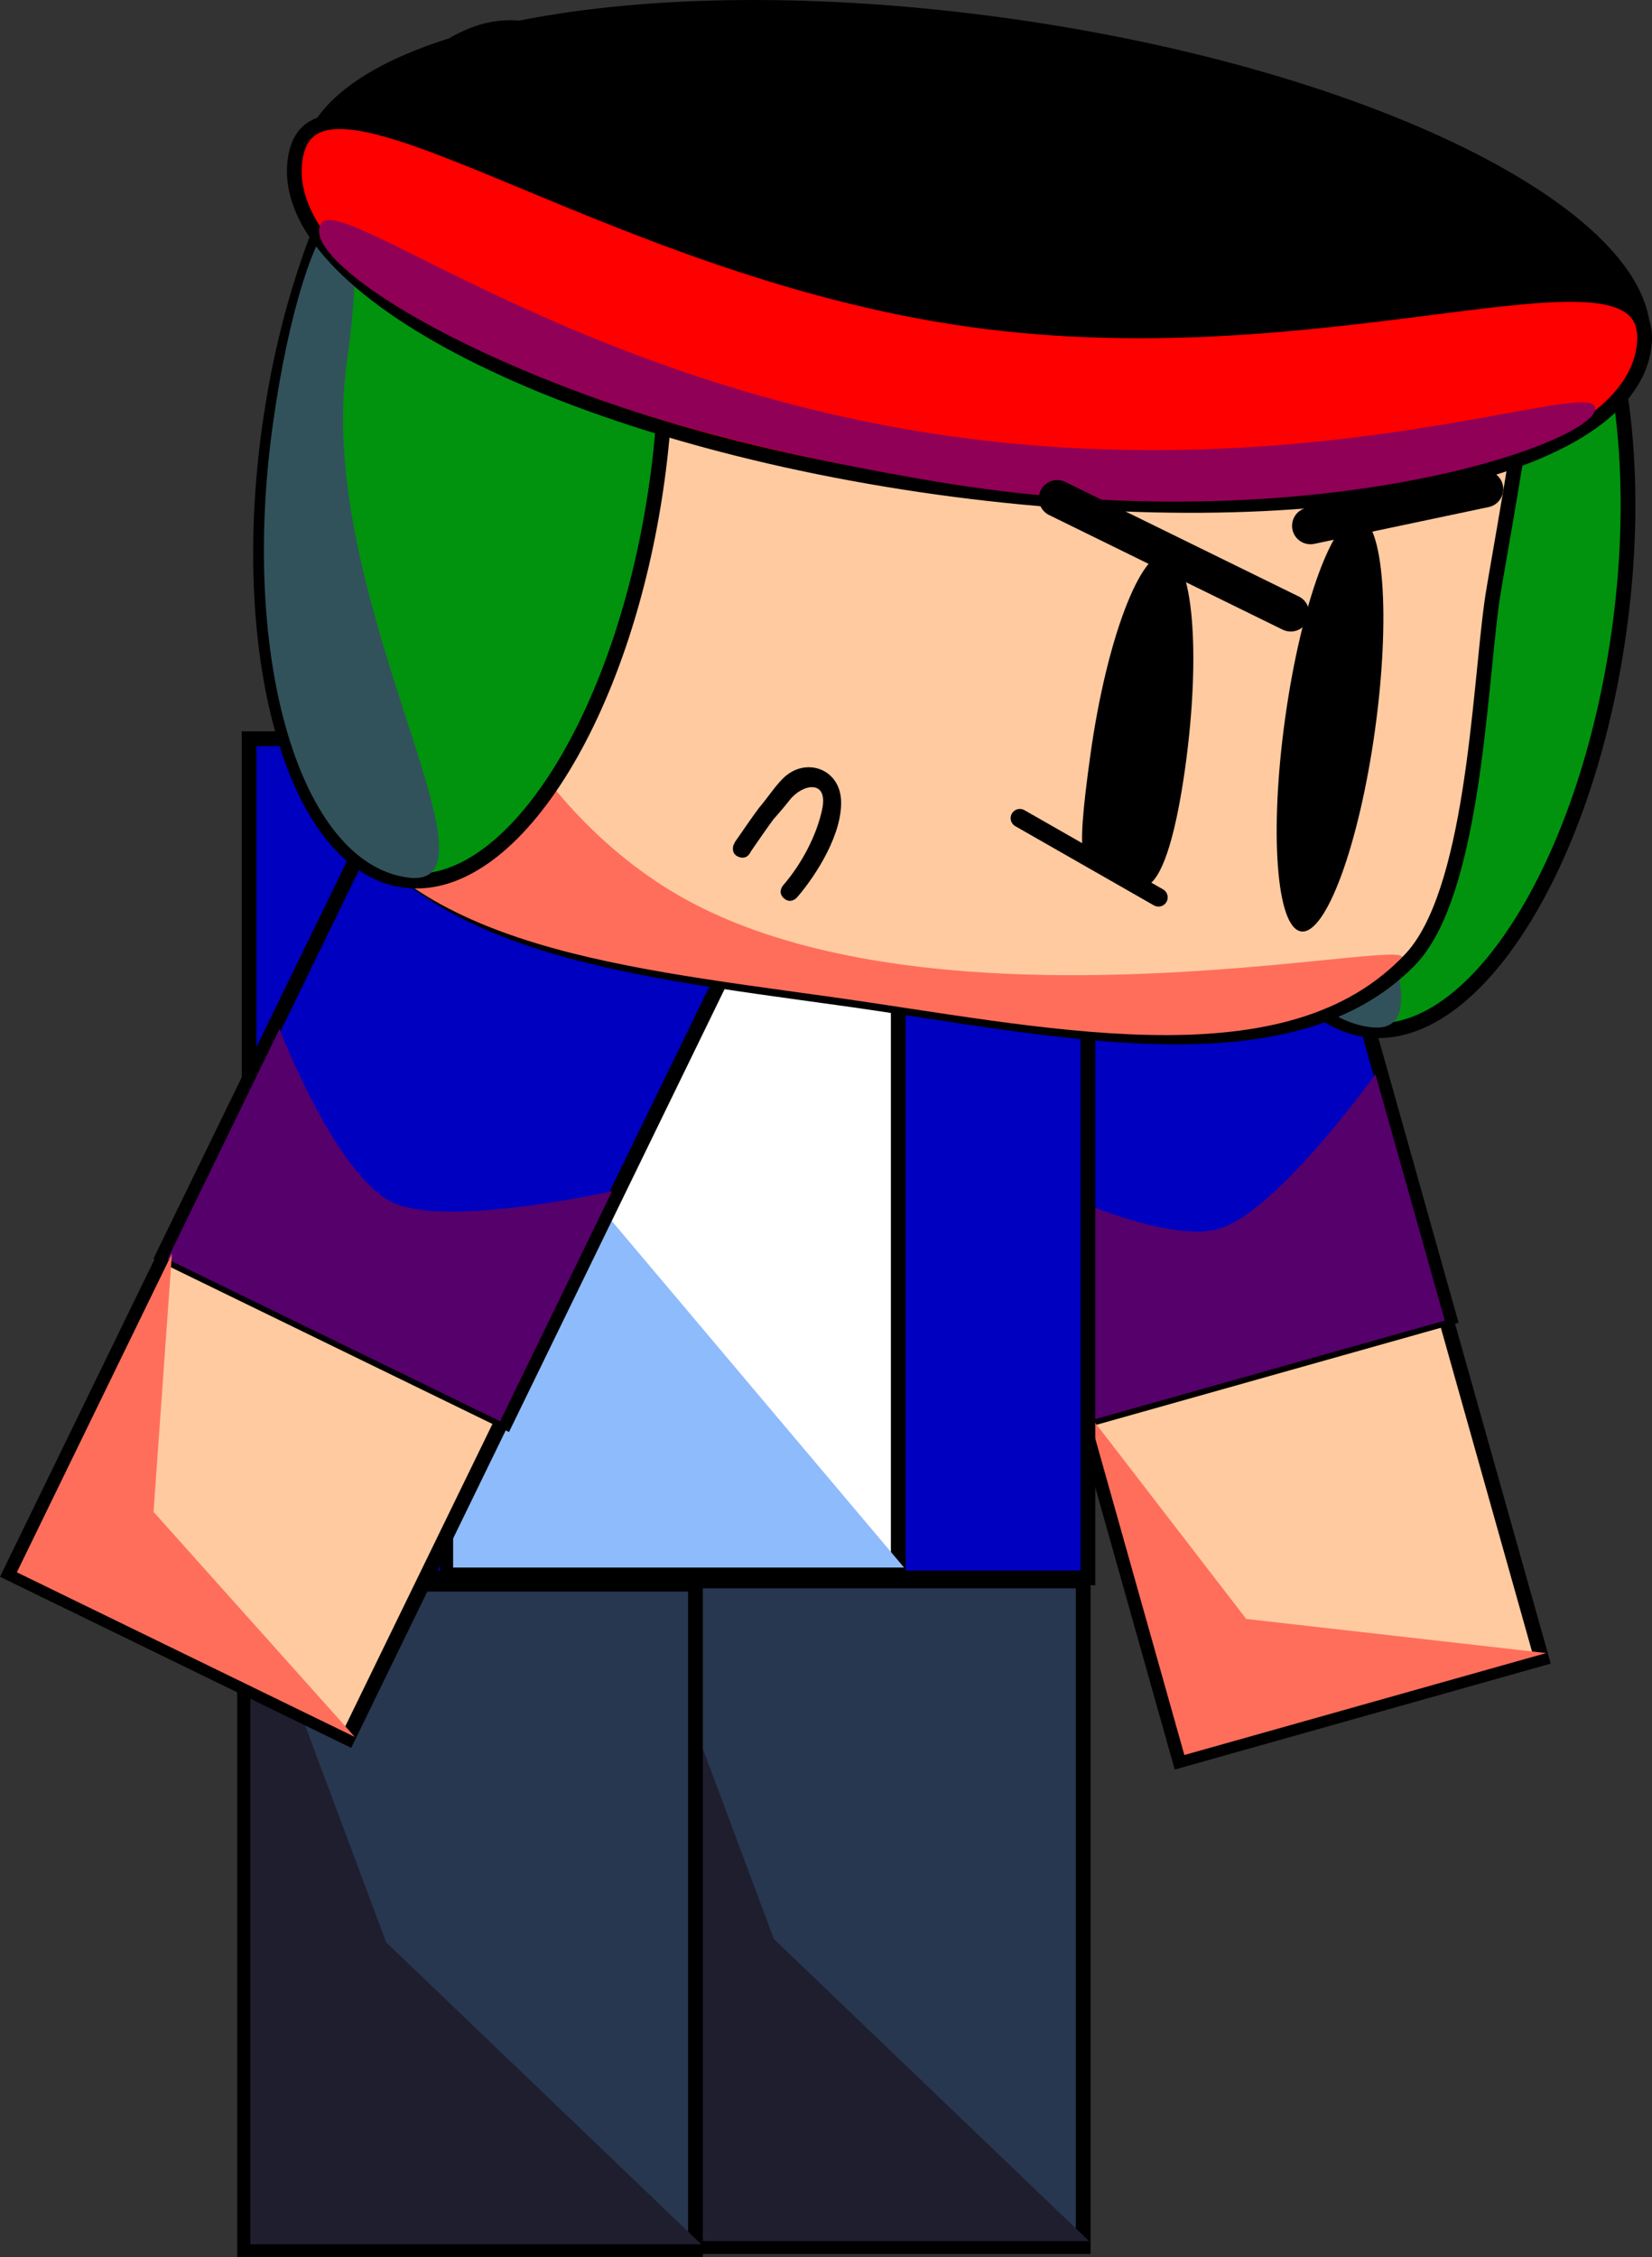 <svg version="1.1" xmlns="http://www.w3.org/2000/svg" xmlns:xlink="http://www.w3.org/1999/xlink" width="224.129" height="306.106" viewBox="0,0,224.129,306.106"><rect x="0" y="0" width="224.129" height="306.106" fill="#333333" stroke="none"/><g transform="translate(-150.665,-39.474)"><g data-paper-data="{&quot;isPaintingLayer&quot;:true}" fill-rule="nonzero" stroke-linejoin="miter" stroke-miterlimit="10" stroke-dasharray="" stroke-dashoffset="0" style="mix-blend-mode: normal"><g data-paper-data="{&quot;index&quot;:null}" stroke="#000000" stroke-linecap="butt"><path d="M310.734,278.21l-13.03,-46.26l49.087,-13.826l13.03,46.26z" fill="#ffcaa0" stroke-width="2"/><g><path d="M297.593,232.168l-17.966,-63.788l49.727,-14.006l17.966,63.788z" fill="#0000c0" stroke-width="2"/><path d="M298.366,232.171l-9.41,-33.41c0,0 18.784,9.689 27.039,7.363c7.827,-2.205 21.277,-20.972 21.277,-20.972l9.41,33.41c0,0 -15.892,4.476 -23.901,6.732c-8.095,2.28 -24.415,6.877 -24.415,6.877z" fill="#56006b" stroke-width="0"/></g><path d="M311.348,277.471l-13.03,-46.26l21.424,27.807l40.693,4.627z" fill="#ff6e5b" stroke-width="0"/></g><g data-paper-data="{&quot;index&quot;:null}" stroke="#000000" stroke-linecap="butt"><path d="M370.329,125.034c-4.445,31.897 -19.819,56.114 -34.338,54.091c-14.519,-2.023 -22.686,-29.521 -18.242,-61.418c4.445,-31.897 19.819,-56.114 34.338,-54.091c14.519,2.023 22.686,29.521 18.242,61.418z" fill="#01930e" stroke-width="2"/><path d="M328.229,109.022c-4.445,31.897 22.74,71.752 8.22,69.729c-14.519,-2.023 -22.686,-29.521 -18.242,-61.418c4.445,-31.897 14.466,-40.208 10.021,-8.311z" fill="#31525b" stroke-width="0"/></g><g data-paper-data="{&quot;index&quot;:null}" stroke="#000000" stroke-linecap="butt"><path d="M236.445,344.136v-90.271h61.179v90.271z" fill="#273750" stroke-width="2"/><path d="M237.233,343.379v-90.271l18.427,49.316l42.752,40.955z" fill="#1f1e2e" stroke-width="0"/></g><path d="M184.461,253.453v-113.801h113.801v113.801z" data-paper-data="{&quot;index&quot;:null}" fill="#0000c0" stroke="#000000" stroke-width="2" stroke-linecap="butt"/><g data-paper-data="{&quot;index&quot;:null}" stroke="#000000" stroke-linecap="butt"><path d="M183.839,344.58v-90.271h61.179v90.271z" fill="#273750" stroke-width="2"/><path d="M184.627,343.823v-90.271l18.427,49.316l42.752,40.955z" fill="#1f1e2e" stroke-width="0"/></g><g data-paper-data="{&quot;index&quot;:null}" stroke="#000000" stroke-linecap="butt"><path d="M211.354,252.984v-111.683h61.179v111.683z" fill="#ffffff" stroke-width="2"/><path d="M212.141,252.048v-111.683l18.427,61.013l42.752,50.67z" fill="#8ebbfc" stroke-width="0"/></g><g data-paper-data="{&quot;index&quot;:null}" stroke="#000000" stroke-linecap="butt"><path d="M152.002,252.836l21.041,-43.21l45.85,22.327l-21.041,43.21z" fill="#ffcaa0" stroke-width="2"/><g><path d="M172.813,209.715l29.013,-59.582l46.448,22.618l-29.013,59.582z" fill="#0000c0" stroke-width="2"/><path d="M173.389,210.232l15.196,-31.207c0,0 7.582,19.729 15.293,23.483c7.311,3.56 29.838,-1.507 29.838,-1.507l-15.196,31.207c0,0 -14.844,-7.228 -22.325,-10.871c-7.561,-3.682 -22.805,-11.105 -22.805,-11.105z" fill="#56006b" stroke-width="0"/></g><path d="M152.951,252.693l21.041,-43.21l-2.498,35.014l27.308,30.522z" fill="#ff6e5b" stroke-width="0"/></g><g data-paper-data="{&quot;index&quot;:null}" stroke="#000000" stroke-linecap="butt"><path d="M194.815,98.991c0.19,-1.363 4.657,-26.996 4.946,-28.324c7.284,-33.565 41.181,-31.352 83.22,-25.493c39.488,5.503 72.972,14.755 74.598,46.574c0.174,3.395 -4.024,25.844 -4.505,29.297c-1.72,12.342 -2.539,39.881 -11.211,48.683c-16.492,16.74 -48.313,9.125 -76.954,5.134c-30.283,-4.22 -58.658,-7.183 -69.106,-29.514c-4.63,-9.895 -2.519,-35.361 -0.987,-46.357z" fill="#ffcaa0" stroke-width="2"/><path d="M192.998,98.748c0.19,-1.363 4.657,-26.996 4.946,-28.324c4.138,-19.07 -1.56,60.924 42.743,89.235c34.719,22.186 103.506,6.27 100.019,9.809c-16.492,16.74 -48.974,9.143 -77.615,5.152c-30.283,-4.22 -58.658,-7.183 -69.106,-29.514c-4.63,-9.895 -2.519,-35.361 -0.987,-46.357z" fill="#ff6e5b" stroke-width="0"/></g><g data-paper-data="{&quot;index&quot;:null}" stroke="#000000" stroke-linecap="butt"><path d="M239.803,104.751c-4.445,31.897 -19.819,56.114 -34.338,54.091c-14.519,-2.023 -22.686,-29.521 -18.242,-61.418c4.445,-31.897 19.819,-56.114 34.338,-54.091c14.519,2.023 22.686,29.521 18.242,61.418z" fill="#01930e" stroke-width="2"/><path d="M197.703,88.739c-4.445,31.897 22.74,71.752 8.22,69.729c-14.519,-2.023 -22.686,-29.521 -18.242,-61.418c4.445,-31.897 14.466,-40.208 10.021,-8.311z" fill="#31525b" stroke-width="0"/></g><g data-paper-data="{&quot;index&quot;:null}" stroke-linecap="butt"><path d="M374.466,86.376c-2.438,17.492 -45.378,25.963 -95.91,18.922c-50.532,-7.042 -89.521,-26.93 -87.083,-44.422c2.438,-17.492 45.378,-25.963 95.91,-18.922c50.532,7.042 89.521,26.93 87.083,44.422z" fill="#000000" stroke="none" stroke-width="NaN"/><path d="M373.696,86.616c-2.438,17.492 -45.378,25.963 -95.91,18.922c-50.532,-7.042 -89.521,-26.93 -87.083,-44.422c2.438,-17.492 41.162,14.671 91.694,21.712c50.532,7.042 93.737,-13.704 91.299,3.788z" fill="#ff0000" stroke="#000000" stroke-width="2"/><path d="M367.092,94.982c-0.671,4.814 -39.24,18.242 -89.574,9.782c-17.614,-2.961 -34.07,-6.902 -47.264,-11.723c-24.494,-8.95 -38.811,-19.611 -35.942,-23.34c2.964,-3.852 34.971,21.915 85.503,28.956c50.532,7.042 87.948,-8.489 87.277,-3.675z" fill="#900056" stroke="#000000" stroke-width="0"/></g><path d="M252.51,154.975c-0.104,0.244 -0.538,1.065 -1.554,0.729c-1.187,-0.393 -0.794,-1.579 -0.794,-1.579l0.202,-0.443c1.091,-1.559 2.146,-3.14 3.284,-4.664c1.081,-1.248 2.045,-2.769 3.197,-3.936c2.98,-3.02 7.693,-1.449 7.924,2.861c0.238,4.43 -3.207,10.03 -5.973,13.234c0,0 -0.819,0.945 -1.763,0.126c-0.945,-0.819 -0.126,-1.763 -0.126,-1.763c2.423,-2.782 4.548,-6.692 5.309,-10.346c0.843,-4.05 -2.667,-3.469 -4.439,-1.198c-0.778,0.997 -1.362,1.647 -2.181,2.59c-1.07,1.434 -2.061,2.923 -3.086,4.391z" data-paper-data="{&quot;index&quot;:null}" fill="#000000" stroke="none" stroke-width="0.5" stroke-linecap="butt"/><g><path d="M311.46,143.59c-1.172,8.409 -2.835,14.413 -4.914,15.846c-1.77,1.22 -3.914,-1.541 -5.546,-1.769c-3.549,-0.495 -4.562,-0.301 -2.393,-15.868c2.169,-15.567 6.805,-27.786 10.354,-27.291c3.549,0.495 4.668,13.515 2.499,29.082z" data-paper-data="{&quot;index&quot;:null}" fill="#000000" stroke="none" stroke-width="0" stroke-linecap="butt"/><path d="M325.782,122.614l-31.679,-15.538" fill="none" stroke="#000000" stroke-width="5" stroke-linecap="round"/><path d="M289.029,150.425l18.806,10.741" fill="none" stroke="#000000" stroke-width="2.5" stroke-linecap="round"/></g><g><path d="M337.201,138.558c-2.161,15.505 -6.638,27.694 -10.001,27.226c-3.362,-0.469 -4.337,-13.418 -2.176,-28.922c2.161,-15.505 6.638,-27.694 10.001,-27.226c3.362,0.469 4.337,13.418 2.176,28.922z" data-paper-data="{&quot;index&quot;:null}" fill="#000000" stroke="none" stroke-width="0" stroke-linecap="butt"/><path d="M352.114,105.792l-23.653,4.988" fill="none" stroke="#000000" stroke-width="5" stroke-linecap="round"/></g></g></g></svg>